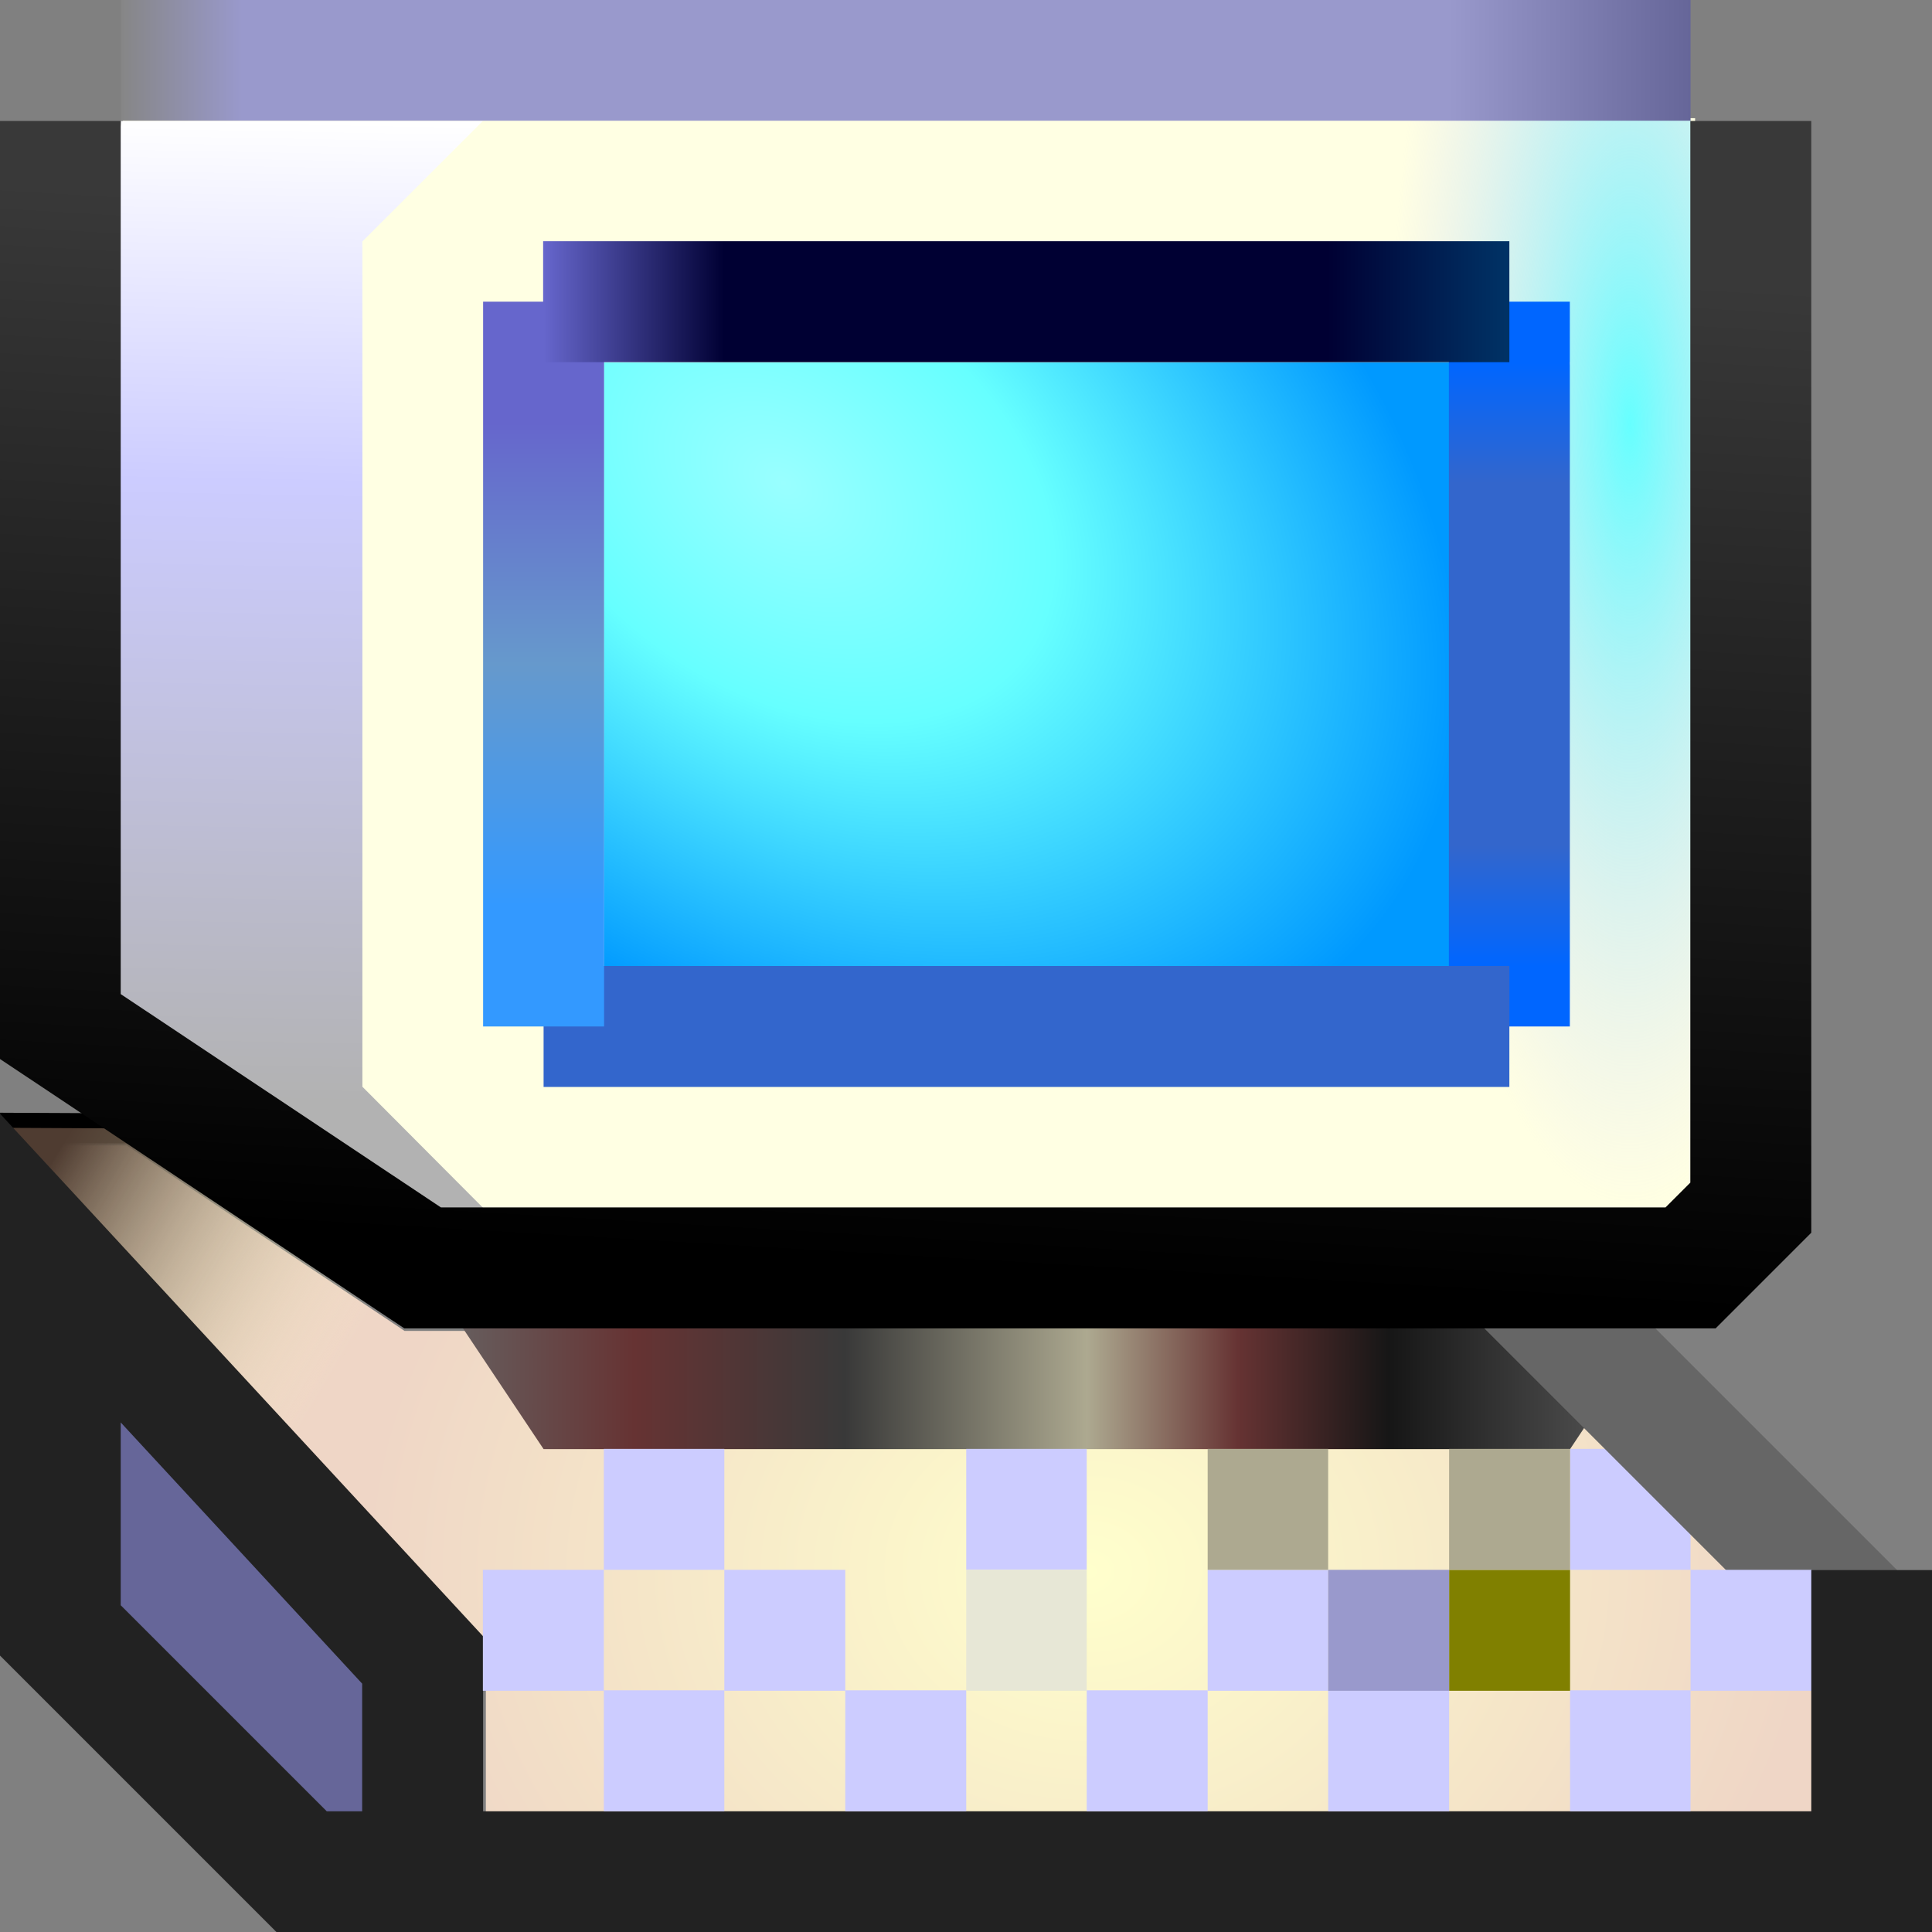 <?xml version="1.0" encoding="UTF-8" standalone="no"?>
<svg
   xmlns:dc="http://purl.org/dc/elements/1.1/"
   xmlns:cc="http://creativecommons.org/ns#"
   xmlns:rdf="http://www.w3.org/1999/02/22-rdf-syntax-ns#"
   xmlns:svg="http://www.w3.org/2000/svg"
   xmlns="http://www.w3.org/2000/svg"
   xmlns:xlink="http://www.w3.org/1999/xlink"
   xmlns:sodipodi="http://sodipodi.sourceforge.net/DTD/sodipodi-0.dtd"
   xmlns:inkscape="http://www.inkscape.org/namespaces/inkscape"
   id="svg5493"
   version="1.1"
   viewBox="0 0 4.233 4.233"
   height="16"
   width="16"
   sodipodi:docname="computer.svg"
   inkscape:version="0.92.3 (2405546, 2018-03-11)">
  <rect x="0" y="0" width="4.233" height="4.233" fill="#808080" stroke="none"/>
  <sodipodi:namedview
     pagecolor="#ffffff"
     bordercolor="#666666"
     borderopacity="1"
     objecttolerance="10"
     gridtolerance="10"
     guidetolerance="10"
     inkscape:pageopacity="0"
     inkscape:pageshadow="2"
     inkscape:window-width="1920"
     inkscape:window-height="948"
     id="namedview19"
     showgrid="true"
     inkscape:zoom="41.7193"
     inkscape:cx="5.316271"
     inkscape:cy="2.722225"
     inkscape:window-x="0"
     inkscape:window-y="27"
     inkscape:window-maximized="1"
     inkscape:current-layer="svg5493"
     showguides="true">
    <inkscape:grid
       type="xygrid"
       id="grid826"
       spacingx="0.132"
       spacingy="0.132"
       empspacing="2" />
  </sodipodi:namedview>
  <defs
     id="defs5487">
    <linearGradient
       inkscape:collect="always"
       id="linearGradient1059">
      <stop
         style="stop-color:#4f3c31;stop-opacity:1"
         offset="0"
         id="stop1055" />
      <stop
         style="stop-color:#ffffcc;stop-opacity:0;"
         offset="1"
         id="stop1057" />
    </linearGradient>
    <linearGradient
       inkscape:collect="always"
       id="linearGradient1029">
      <stop
         style="stop-color:#666666;stop-opacity:1"
         offset="0"
         id="stop1025" />
      <stop
         id="stop1041"
         offset="0.167"
         style="stop-color:#663333;stop-opacity:1" />
      <stop
         id="stop1033"
         offset="0.333"
         style="stop-color:#393939;stop-opacity:1" />
      <stop
         style="stop-color:#ada990;stop-opacity:1"
         offset="0.524"
         id="stop1035" />
      <stop
         id="stop1039"
         offset="0.643"
         style="stop-color:#663333;stop-opacity:1" />
      <stop
         id="stop1037"
         offset="0.762"
         style="stop-color:#161616;stop-opacity:1" />
      <stop
         style="stop-color:#666666;stop-opacity:1"
         offset="1"
         id="stop1027" />
    </linearGradient>
    <linearGradient
       inkscape:collect="always"
       id="linearGradient987">
      <stop
         style="stop-color:#ffffcc;stop-opacity:1"
         offset="0"
         id="stop983" />
      <stop
         style="stop-color:#efd6c6;stop-opacity:1"
         offset="1"
         id="stop985" />
    </linearGradient>
    <linearGradient
       inkscape:collect="always"
       id="linearGradient957">
      <stop
         style="stop-color:#0066ff;stop-opacity:1"
         offset="0"
         id="stop953" />
      <stop
         id="stop961"
         offset="0.2"
         style="stop-color:#3366cc;stop-opacity:1" />
      <stop
         style="stop-color:#3366cc;stop-opacity:1"
         offset="0.8"
         id="stop963" />
      <stop
         style="stop-color:#0066ff;stop-opacity:1"
         offset="1"
         id="stop955" />
    </linearGradient>
    <linearGradient
       inkscape:collect="always"
       id="linearGradient943">
      <stop
         style="stop-color:#6666cc;stop-opacity:1"
         offset="0"
         id="stop939" />
      <stop
         id="stop947"
         offset="0.5"
         style="stop-color:#6699cc;stop-opacity:1" />
      <stop
         style="stop-color:#3399ff;stop-opacity:1"
         offset="1"
         id="stop941" />
    </linearGradient>
    <linearGradient
       inkscape:collect="always"
       id="linearGradient929">
      <stop
         style="stop-color:#6666cc;stop-opacity:1"
         offset="0"
         id="stop925" />
      <stop
         id="stop933"
         offset="0.187"
         style="stop-color:#000033;stop-opacity:1" />
      <stop
         style="stop-color:#000033;stop-opacity:1"
         offset="0.812"
         id="stop935" />
      <stop
         style="stop-color:#003366;stop-opacity:1"
         offset="1"
         id="stop927" />
    </linearGradient>
    <linearGradient
       inkscape:collect="always"
       id="linearGradient915">
      <stop
         style="stop-color:#99ffff;stop-opacity:1"
         offset="0"
         id="stop911" />
      <stop
         id="stop919"
         offset="0.4"
         style="stop-color:#66ffff;stop-opacity:1" />
      <stop
         style="stop-color:#33ccff;stop-opacity:1"
         offset="0.7"
         id="stop921" />
      <stop
         style="stop-color:#0099ff;stop-opacity:1"
         offset="1"
         id="stop913" />
    </linearGradient>
    <linearGradient
       inkscape:collect="always"
       id="linearGradient903">
      <stop
         style="stop-color:#66ffff;stop-opacity:1"
         offset="0"
         id="stop899" />
      <stop
         style="stop-color:#ccccff;stop-opacity:0;"
         offset="1"
         id="stop901" />
    </linearGradient>
    <linearGradient
       inkscape:collect="always"
       id="linearGradient891">
      <stop
         style="stop-color:#b2b2b2;stop-opacity:1"
         offset="0"
         id="stop887" />
      <stop
         id="stop895"
         offset="0.631"
         style="stop-color:#ccccff;stop-opacity:1" />
      <stop
         style="stop-color:#ffffff;stop-opacity:1"
         offset="1"
         id="stop889" />
    </linearGradient>
    <linearGradient
       inkscape:collect="always"
       id="linearGradient873">
      <stop
         style="stop-color:#868686;stop-opacity:1"
         offset="0"
         id="stop869" />
      <stop
         id="stop877"
         offset="0.077"
         style="stop-color:#9999cc;stop-opacity:1" />
      <stop
         style="stop-color:#9999cc;stop-opacity:1"
         offset="0.846"
         id="stop879" />
      <stop
         style="stop-color:#666699;stop-opacity:1"
         offset="1"
         id="stop871" />
    </linearGradient>
    <linearGradient
       inkscape:collect="always"
       id="linearGradient853">
      <stop
         style="stop-color:#000000;stop-opacity:1"
         offset="0"
         id="stop849" />
      <stop
         style="stop-color:#393939;stop-opacity:1"
         offset="1"
         id="stop851" />
    </linearGradient>
    <linearGradient
       id="linearGradient6113">
      <stop
         id="stop6109"
         offset="0"
         style="stop-color:#ffff99;stop-opacity:1" />
      <stop
         id="stop6111"
         offset="1"
         style="stop-color:#ffcc99;stop-opacity:1" />
    </linearGradient>
    <linearGradient
       gradientTransform="translate(3e-7,6.4833333e-6)"
       gradientUnits="userSpaceOnUse"
       y2="295.677"
       x2="3.175"
       y1="294.354"
       x1="1.852"
       id="linearGradient6115"
       xlink:href="#linearGradient6113" />
    <linearGradient
       inkscape:collect="always"
       xlink:href="#linearGradient853"
       id="linearGradient855"
       x1="2.117"
       y1="2.778"
       x2="2.249"
       y2="0.529"
       gradientUnits="userSpaceOnUse" />
    <linearGradient
       inkscape:collect="always"
       xlink:href="#linearGradient873"
       id="linearGradient875"
       x1="0.265"
       y1="-0.397"
       x2="3.704"
       y2="-0.397"
       gradientUnits="userSpaceOnUse"
       gradientTransform="translate(1e-8,0.529)" />
    <linearGradient
       inkscape:collect="always"
       xlink:href="#linearGradient891"
       id="linearGradient893"
       x1="0.621"
       y1="2.414"
       x2="0.661"
       y2="0.265"
       gradientUnits="userSpaceOnUse" />
    <radialGradient
       inkscape:collect="always"
       xlink:href="#linearGradient903"
       id="radialGradient907"
       cx="3.572"
       cy="1.27"
       fx="3.572"
       fy="1.27"
       r="0.463"
       gradientTransform="matrix(-1.143,3.8523138e-7,-1.2493047e-6,-3.725,7.654,5.657)"
       gradientUnits="userSpaceOnUse" />
    <radialGradient
       inkscape:collect="always"
       xlink:href="#linearGradient915"
       id="radialGradient917"
       cx="1.655"
       cy="1.499"
       fx="1.655"
       fy="1.499"
       r="0.926"
       gradientTransform="matrix(1.429,1,-0.695,0.993,0.398,-2.085)"
       gradientUnits="userSpaceOnUse" />
    <linearGradient
       inkscape:collect="always"
       xlink:href="#linearGradient929"
       id="linearGradient931"
       x1="1.191"
       y1="0.661"
       x2="3.307"
       y2="0.661"
       gradientUnits="userSpaceOnUse" />
    <linearGradient
       inkscape:collect="always"
       xlink:href="#linearGradient943"
       id="linearGradient945"
       x1="1.191"
       y1="0.926"
       x2="1.191"
       y2="1.984"
       gradientUnits="userSpaceOnUse" />
    <linearGradient
       inkscape:collect="always"
       xlink:href="#linearGradient957"
       id="linearGradient959"
       x1="3.307"
       y1="0.794"
       x2="3.307"
       y2="2.117"
       gradientUnits="userSpaceOnUse" />
    <radialGradient
       inkscape:collect="always"
       xlink:href="#linearGradient987"
       id="radialGradient989"
       cx="9"
       cy="14.29"
       fx="9"
       fy="14.29"
       r="7.359"
       gradientTransform="matrix(0.815,-1.1878976e-8,0,0.679,1.662,3.29)"
       gradientUnits="userSpaceOnUse" />
    <linearGradient
       inkscape:collect="always"
       xlink:href="#linearGradient1029"
       id="linearGradient1031"
       x1="0.926"
       y1="2.977"
       x2="3.704"
       y2="2.977"
       gradientUnits="userSpaceOnUse" />
    <linearGradient
       inkscape:collect="always"
       xlink:href="#linearGradient1059"
       id="linearGradient1061"
       x1="0.132"
       y1="2.514"
       x2="0.794"
       y2="2.91"
       gradientUnits="userSpaceOnUse" />
  </defs>
  <path
     style="opacity:1;fill:url(#radialGradient989);fill-opacity:1;fill-rule:nonzero;stroke:none;stroke-width:0.048;stroke-linecap:butt;stroke-linejoin:miter;stroke-miterlimit:4;stroke-dasharray:none;stroke-opacity:1;paint-order:normal"
     d="M 4.017,14.274 V 13.565 L 2.148,11.541 C 1.12,10.428 0.278,9.507 0.278,9.494 c 0,-0.013 0.173,-0.024 0.384,-0.024 H 1.047 l 1.149,0.767 1.149,0.767 h 4.737 4.737 l 1.088,1.091 1.088,1.091 2.87e-4,0.899 2.93e-4,0.899 H 9.507 4.017 Z"
     id="path971"
     inkscape:connector-curvature="0"
     transform="scale(0.265)" />
  <path
     style="opacity:1;fill:none;fill-opacity:1;fill-rule:nonzero;stroke:#000000;stroke-width:0.066;stroke-linecap:butt;stroke-linejoin:miter;stroke-miterlimit:4;stroke-dasharray:none;stroke-opacity:1;paint-order:normal"
     d="m 0,2.471 0.397,0.002"
     id="path965"
     inkscape:connector-curvature="0"
     sodipodi:nodetypes="cc" />
  <path
     style="opacity:1;fill:#ffffe3;fill-opacity:1;fill-rule:nonzero;stroke:none;stroke-width:0.034;stroke-linecap:butt;stroke-linejoin:miter;stroke-miterlimit:4;stroke-dasharray:none;stroke-opacity:1;paint-order:normal"
     d="M 2.346,9.124 1.015,8.238 V 4.616 0.995 l 6.5,-0.009 6.5,-0.009 -0.009,4.405 -0.009,4.405 -0.108,0.112 -0.108,0.112 -5.053,-5.1e-5 -5.053,-5.1e-5 z"
     id="path883"
     inkscape:connector-curvature="0"
     transform="scale(0.265)" />
  <path
     style="opacity:1;fill:url(#linearGradient1061);fill-opacity:1;fill-rule:nonzero;stroke:none;stroke-width:0.265;stroke-linecap:butt;stroke-linejoin:miter;stroke-miterlimit:4;stroke-dasharray:none;stroke-opacity:1;paint-order:normal"
     d="M 0.397,2.473 0,2.471 V 2.646 L 0.661,3.307 0.926,2.778 Z"
     id="path1053"
     inkscape:connector-curvature="0" />
  <path
     style="opacity:1;fill:#666699;fill-opacity:1;fill-rule:nonzero;stroke:#222222;stroke-width:0.265;stroke-linecap:butt;stroke-linejoin:miter;stroke-miterlimit:4;stroke-dasharray:none;stroke-opacity:1;paint-order:normal"
     d="m 0.132,3.572 0.529,0.529 h 0.265 V 3.637 L 0.132,2.778 Z"
     id="path837"
     inkscape:connector-curvature="0" />
  <path
     style="opacity:1;fill:url(#linearGradient893);fill-opacity:1;fill-rule:nonzero;stroke:none;stroke-width:0.265;stroke-linecap:butt;stroke-linejoin:miter;stroke-miterlimit:4;stroke-dasharray:none;stroke-opacity:1;paint-order:normal"
     d="M 1.058,2.646 0.794,2.381 V 0.529 L 1.058,0.265 H 0.265 L 0.132,2.249 0.926,2.778 H 1.058 Z"
     id="path885"
     inkscape:connector-curvature="0" />
  <path
     style="opacity:1;fill:url(#radialGradient907);fill-opacity:1;fill-rule:nonzero;stroke:none;stroke-width:0.265;stroke-linecap:butt;stroke-linejoin:miter;stroke-miterlimit:4;stroke-dasharray:none;stroke-opacity:1;paint-order:normal"
     d="M 2.91,0.529 3.175,0.529 3.44,0.794 3.175,2.646 3.307,2.778 h 0.397 L 3.836,2.514 V 0.397 L 3.572,0.132 H 2.91 Z"
     id="path897"
     inkscape:connector-curvature="0"
     sodipodi:nodetypes="ccccccccccc" />
  <path
     style="opacity:1;fill:none;fill-opacity:1;fill-rule:nonzero;stroke:#ccccff;stroke-width:0.265;stroke-linecap:butt;stroke-linejoin:miter;stroke-miterlimit:4;stroke-dasharray:none;stroke-opacity:1;paint-order:normal"
     d="M 3.704,3.307 H 3.44"
     id="path1021"
     inkscape:connector-curvature="0" />
  <path
     style="opacity:1;fill:url(#linearGradient1031);fill-opacity:1;fill-rule:nonzero;stroke:none;stroke-width:0.265;stroke-linecap:butt;stroke-linejoin:miter;stroke-miterlimit:4;stroke-dasharray:none;stroke-opacity:1;paint-order:normal"
     d="M 0.926,2.778 1.191,3.175 H 3.44 L 3.704,2.778 Z"
     id="path1023"
     inkscape:connector-curvature="0" />
  <path
     style="opacity:1;fill:none;fill-opacity:1;fill-rule:nonzero;stroke:#666666;stroke-width:0.265;stroke-linecap:butt;stroke-linejoin:miter;stroke-miterlimit:4;stroke-dasharray:none;stroke-opacity:1;paint-order:normal"
     d="M 4.101,3.572 3.307,2.778"
     id="path969"
     inkscape:connector-curvature="0"
     sodipodi:nodetypes="cc" />
  <path
     style="opacity:1;fill:none;fill-opacity:1;fill-rule:nonzero;stroke:url(#linearGradient855);stroke-width:0.265;stroke-linecap:butt;stroke-linejoin:miter;stroke-miterlimit:4;stroke-dasharray:none;stroke-opacity:1;paint-order:normal"
     d="m 0.132,0.265 v 1.984 l 0.794,0.529 H 3.704 L 3.836,2.646 v -2.381"
     id="path839"
     inkscape:connector-curvature="0" />
  <path
     style="opacity:1;fill:none;fill-opacity:1;fill-rule:nonzero;stroke:#ccccff;stroke-width:0.265;stroke-linecap:butt;stroke-linejoin:miter;stroke-miterlimit:4;stroke-dasharray:none;stroke-opacity:1;paint-order:normal"
     d="M 3.704,3.572 H 3.969"
     id="path1019"
     inkscape:connector-curvature="0" />
  <path
     style="opacity:1;fill:none;fill-opacity:1;fill-rule:nonzero;stroke:#222222;stroke-width:0.265;stroke-linecap:butt;stroke-linejoin:miter;stroke-miterlimit:4;stroke-dasharray:none;stroke-opacity:1;paint-order:normal"
     d="M 0.926,4.101 H 4.101 l -1e-7,-0.661"
     id="path865"
     inkscape:connector-curvature="0"
     sodipodi:nodetypes="ccc" />
  <path
     style="opacity:1;fill:none;fill-opacity:1;fill-rule:nonzero;stroke:url(#linearGradient875);stroke-width:0.265;stroke-linecap:butt;stroke-linejoin:miter;stroke-miterlimit:4;stroke-dasharray:none;stroke-opacity:1;paint-order:normal"
     d="M 0.265,0.132 H 3.704"
     id="path867"
     inkscape:connector-curvature="0" />
  <rect
     style="opacity:1;fill:url(#radialGradient917);fill-opacity:1;fill-rule:nonzero;stroke:none;stroke-width:0.265;stroke-linecap:butt;stroke-linejoin:miter;stroke-miterlimit:4;stroke-dasharray:none;stroke-opacity:1;paint-order:normal"
     id="rect909"
     width="1.852"
     height="1.323"
     x="1.323"
     y="0.794" />
  <path
     style="opacity:1;fill:none;fill-opacity:1;fill-rule:nonzero;stroke:url(#linearGradient959);stroke-width:0.265;stroke-linecap:butt;stroke-linejoin:miter;stroke-miterlimit:4;stroke-dasharray:none;stroke-opacity:1;paint-order:normal"
     d="M 3.307,0.661 V 2.249"
     id="path951"
     inkscape:connector-curvature="0" />
  <path
     style="opacity:1;fill:none;fill-opacity:1;fill-rule:nonzero;stroke:#3366cc;stroke-width:0.265;stroke-linecap:butt;stroke-linejoin:miter;stroke-miterlimit:4;stroke-dasharray:none;stroke-opacity:1;paint-order:normal"
     d="M 1.191,2.249 H 3.307"
     id="path949"
     inkscape:connector-curvature="0" />
  <path
     style="opacity:1;fill:none;fill-opacity:1;fill-rule:nonzero;stroke:url(#linearGradient945);stroke-width:0.265;stroke-linecap:butt;stroke-linejoin:miter;stroke-miterlimit:4;stroke-dasharray:none;stroke-opacity:1;paint-order:normal"
     d="M 1.191,0.661 V 2.249"
     id="path937"
     inkscape:connector-curvature="0" />
  <path
     style="opacity:1;fill:none;fill-opacity:1;fill-rule:nonzero;stroke:url(#linearGradient931);stroke-width:0.265;stroke-linecap:butt;stroke-linejoin:miter;stroke-miterlimit:4;stroke-dasharray:none;stroke-opacity:1;paint-order:normal"
     d="m 3.307,0.661 -2.117,0"
     id="path923"
     inkscape:connector-curvature="0"
     sodipodi:nodetypes="cc" />
  <path
     style="opacity:1;fill:none;fill-opacity:1;fill-rule:nonzero;stroke:#ccccff;stroke-width:0.265;stroke-linecap:butt;stroke-linejoin:miter;stroke-miterlimit:4;stroke-dasharray:none;stroke-opacity:1;paint-order:normal"
     d="M 1.323,3.836 H 1.587"
     id="path999"
     inkscape:connector-curvature="0" />
  <path
     style="opacity:1;fill:none;fill-opacity:1;fill-rule:nonzero;stroke:#ccccff;stroke-width:0.265;stroke-linecap:butt;stroke-linejoin:miter;stroke-miterlimit:4;stroke-dasharray:none;stroke-opacity:1;paint-order:normal"
     d="M 1.323,3.572 H 1.058"
     id="path1001"
     inkscape:connector-curvature="0" />
  <path
     style="opacity:1;fill:none;fill-opacity:1;fill-rule:nonzero;stroke:#ccccff;stroke-width:0.265;stroke-linecap:butt;stroke-linejoin:miter;stroke-miterlimit:4;stroke-dasharray:none;stroke-opacity:1;paint-order:normal"
     d="M 1.323,3.307 H 1.587"
     id="path1003"
     inkscape:connector-curvature="0" />
  <path
     style="opacity:1;fill:none;fill-opacity:1;fill-rule:nonzero;stroke:#ccccff;stroke-width:0.265;stroke-linecap:butt;stroke-linejoin:miter;stroke-miterlimit:4;stroke-dasharray:none;stroke-opacity:1;paint-order:normal"
     d="M 1.587,3.572 H 1.852"
     id="path1005"
     inkscape:connector-curvature="0" />
  <path
     style="opacity:1;fill:none;fill-opacity:1;fill-rule:nonzero;stroke:#ccccff;stroke-width:0.265;stroke-linecap:butt;stroke-linejoin:miter;stroke-miterlimit:4;stroke-dasharray:none;stroke-opacity:1;paint-order:normal"
     d="M 1.852,3.836 H 2.117"
     id="path1007"
     inkscape:connector-curvature="0" />
  <path
     style="opacity:1;fill:none;fill-opacity:1;fill-rule:nonzero;stroke:#ccccff;stroke-width:0.265;stroke-linecap:butt;stroke-linejoin:miter;stroke-miterlimit:4;stroke-dasharray:none;stroke-opacity:1;paint-order:normal"
     d="M 2.381,3.836 H 2.646"
     id="path1009"
     inkscape:connector-curvature="0" />
  <path
     style="opacity:1;fill:none;fill-opacity:1;fill-rule:nonzero;stroke:#ccccff;stroke-width:0.265;stroke-linecap:butt;stroke-linejoin:miter;stroke-miterlimit:4;stroke-dasharray:none;stroke-opacity:1;paint-order:normal"
     d="M 2.381,3.307 H 2.117"
     id="path1011"
     inkscape:connector-curvature="0" />
  <path
     style="opacity:1;fill:none;fill-opacity:1;fill-rule:nonzero;stroke:#ccccff;stroke-width:0.265;stroke-linecap:butt;stroke-linejoin:miter;stroke-miterlimit:4;stroke-dasharray:none;stroke-opacity:1;paint-order:normal"
     d="M 2.91,3.572 H 2.646"
     id="path1013"
     inkscape:connector-curvature="0" />
  <path
     style="opacity:1;fill:none;fill-opacity:1;fill-rule:nonzero;stroke:#ccccff;stroke-width:0.265;stroke-linecap:butt;stroke-linejoin:miter;stroke-miterlimit:4;stroke-dasharray:none;stroke-opacity:1;paint-order:normal"
     d="M 3.175,3.836 H 2.91"
     id="path1015"
     inkscape:connector-curvature="0" />
  <path
     style="opacity:1;fill:none;fill-opacity:1;fill-rule:nonzero;stroke:#ccccff;stroke-width:0.265;stroke-linecap:butt;stroke-linejoin:miter;stroke-miterlimit:4;stroke-dasharray:none;stroke-opacity:1;paint-order:normal"
     d="M 3.44,3.836 H 3.704"
     id="path1017"
     inkscape:connector-curvature="0" />
  <path
     style="opacity:1;fill:#ffffcc;fill-opacity:1;fill-rule:nonzero;stroke:#808000;stroke-width:0.265;stroke-linecap:butt;stroke-linejoin:miter;stroke-miterlimit:4;stroke-dasharray:none;stroke-opacity:1;paint-order:normal"
     d="M 3.44,3.572 H 3.175"
     id="path1043"
     inkscape:connector-curvature="0" />
  <path
     style="opacity:1;fill:#ffffcc;fill-opacity:1;fill-rule:nonzero;stroke:#9999cc;stroke-width:0.265;stroke-linecap:butt;stroke-linejoin:miter;stroke-miterlimit:4;stroke-dasharray:none;stroke-opacity:1;paint-order:normal"
     d="M 2.91,3.572 H 3.175"
     id="path1045"
     inkscape:connector-curvature="0" />
  <path
     style="opacity:1;fill:#ffffcc;fill-opacity:1;fill-rule:nonzero;stroke:#e7e7d6;stroke-width:0.265;stroke-linecap:butt;stroke-linejoin:miter;stroke-miterlimit:4;stroke-dasharray:none;stroke-opacity:1;paint-order:normal"
     d="M 2.117,3.572 H 2.381"
     id="path1047"
     inkscape:connector-curvature="0" />
  <path
     style="opacity:1;fill:#ffffcc;fill-opacity:1;fill-rule:nonzero;stroke:#ada990;stroke-width:0.265;stroke-linecap:butt;stroke-linejoin:miter;stroke-miterlimit:4;stroke-dasharray:none;stroke-opacity:1;paint-order:normal"
     d="M 2.646,3.307 H 2.91"
     id="path1049"
     inkscape:connector-curvature="0" />
  <path
     style="opacity:1;fill:#ffffcc;fill-opacity:1;fill-rule:nonzero;stroke:#ada990;stroke-width:0.265;stroke-linecap:butt;stroke-linejoin:miter;stroke-miterlimit:4;stroke-dasharray:none;stroke-opacity:1;paint-order:normal"
     d="M 3.175,3.307 H 3.44"
     id="path1051"
     inkscape:connector-curvature="0" />
</svg>
